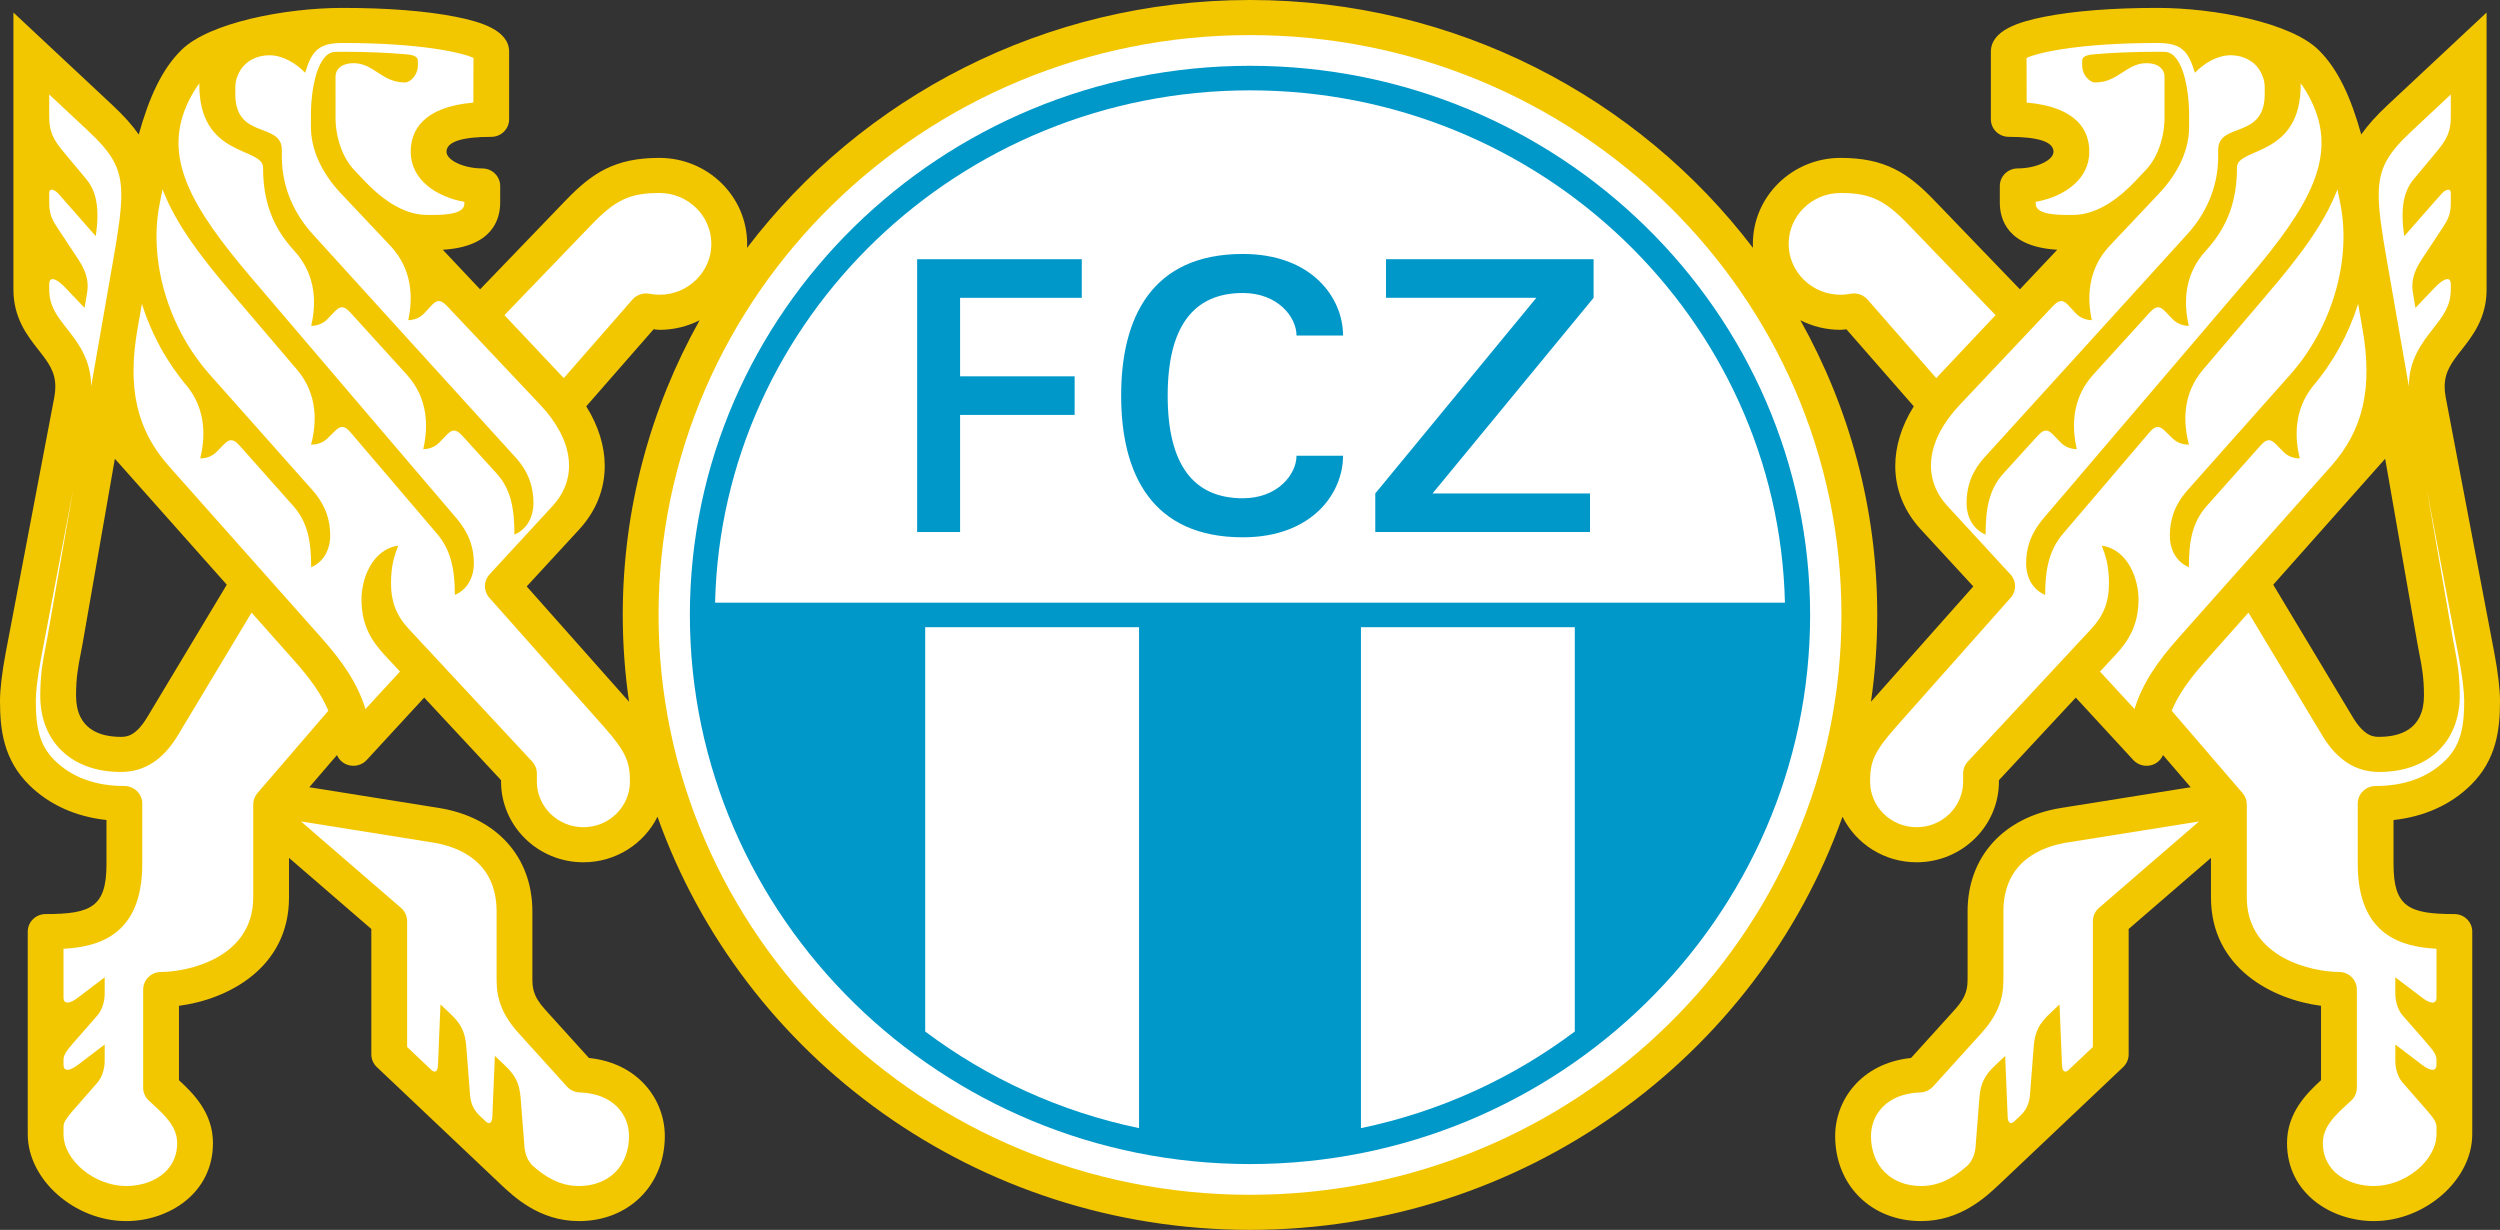 <?xml version="1.0" encoding="utf-8"?>
<!-- Generator: Adobe Illustrator 13.0.2, SVG Export Plug-In . SVG Version: 6.00 Build 14948)  -->
<!DOCTYPE svg PUBLIC "-//W3C//DTD SVG 1.0//EN" "http://www.w3.org/TR/2001/REC-SVG-20010904/DTD/svg10.dtd">
<svg version="1.0" id="Ebene_1" xmlns="http://www.w3.org/2000/svg" xmlns:xlink="http://www.w3.org/1999/xlink" x="0px" y="0px"
	 width="325.277px" height="160.02px" viewBox="0 0 325.277 160.02" enable-background="new 0 0 325.277 160.02"
	 xml:space="preserve">
<rect x="0" y="0" width="325.277" height="160.02" fill="#333333" stroke="none"/>
<path fill-rule="evenodd" clip-rule="evenodd" fill="#F3C700" d="M319.34,118.931c-5.939,0-7.916-0.942-7.916-6.507
	c0,0,0-3.463,0-5.73c3.978-0.432,7.415-1.963,10.027-4.525c3.363-3.296,3.826-7.223,3.826-10.973c0-1.48-0.27-3.752-0.737-6.236
	l-6.32-33.232c-0.098-0.517-0.144-0.985-0.144-1.419c0-1.981,0.958-3.203,2.198-4.784c1.451-1.85,3.257-4.152,3.257-7.858V1.631
	l-12.874,12.037c-1.446,1.35-2.572,2.596-3.433,3.831c-1.336-4.79-3.009-8.506-5.563-11.01c-3.62-3.547-13.507-5.461-20.972-5.461
	c-5.809,0-10.896,0.4-14.711,1.158c-3.233,0.642-6.943,1.739-6.943,4.549v8.788c0,1.261,1.041,2.282,2.327,2.282
	c3.863,0,5.822,0.653,5.822,1.94c0,1.115-2.263,2.169-4.658,2.169c-1.285,0-2.327,1.022-2.327,2.283v2.168
	c0,2.179,1.006,5.753,7.47,6.129l-4.856,5.149L251.671,26.07c-3.448-3.583-6.413-5.526-12.194-5.526
	c-6.292,0-11.41,5.018-11.41,11.186c0,0.176,0.007,0.353,0.014,0.526C213.189,12.692,189.398,0,162.639,0
	c-26.758,0-50.549,12.692-65.441,32.256c0.007-0.174,0.014-0.35,0.014-0.526c0-6.168-5.119-11.186-11.41-11.186
	c-5.782,0-8.746,1.942-12.196,5.526L62.465,37.644l-4.854-5.15c6.462-0.375,7.468-3.951,7.468-6.128v-2.168
	c0-1.26-1.042-2.283-2.328-2.283c-2.394,0-4.657-1.054-4.657-2.169c0-1.287,1.958-1.94,5.821-1.94c1.286,0,2.328-1.021,2.328-2.282
	V6.735c0-2.81-3.711-3.907-6.944-4.549c-3.814-0.758-8.901-1.158-14.71-1.158c-7.465,0-17.352,1.914-20.972,5.462
	c-2.555,2.503-4.229,6.22-5.564,11.009c-0.859-1.235-1.986-2.481-3.431-3.831L1.747,1.631v36.034c0,3.707,1.805,6.009,3.256,7.858
	c1.241,1.582,2.198,2.803,2.198,4.784c0,0.434-0.045,0.902-0.144,1.419l-6.32,33.232C0.269,87.443,0,89.715,0,91.195
	c0,3.75,0.463,7.677,3.825,10.973c2.614,2.563,6.052,4.094,10.029,4.525c0,2.268,0,5.73,0,5.73c0,5.564-1.977,6.507-7.917,6.507
	c-1.286,0-2.328,1.021-2.328,2.282v26.363c0,5.915,6.104,11.302,12.807,11.302c5.474,0,11.292-3.562,11.292-10.16
	c0-3.944-2.578-6.468-4.424-8.173c0-1.375,0-6.999,0-9.678c6.304-0.813,14.319-4.895,14.319-14.105c0,0,0-2.488,0-5.143
	c4.092,3.533,9.812,8.478,10.711,9.254c0,1.824,0,16.32,0,16.32c0,0.615,0.257,1.211,0.71,1.641l16.044,15.192
	c1.79,1.694,5.121,4.852,10.255,4.852c6.475,0,11.176-4.657,11.176-11.071c0-4.664-3.39-9.483-9.874-10.153
	c-1.009-1.116-5.672-6.266-5.672-6.266c-1.685-1.86-1.685-2.906-1.685-4.355v-8.445c0-7.105-4.667-12.266-12.179-13.467
	l-16.845-2.693c1.104-1.283,2.398-2.79,3.6-4.186c0.241,0.56,0.701,1.021,1.304,1.247c0.899,0.337,1.917,0.1,2.563-0.602
	l7.483-8.119c5.006,5.379,9.506,10.213,9.999,10.744c0,0.054,0,0.185,0,0.185c0,5.788,4.805,10.497,10.711,10.497
	c4.235,0,7.905-2.42,9.642-5.929c11.107,31.258,41.468,53.755,77.091,53.755s65.982-22.497,77.093-53.755
	c1.735,3.509,5.404,5.929,9.641,5.929c5.905,0,10.711-4.709,10.711-10.497c0,0,0-0.131,0-0.185
	c0.492-0.531,4.992-5.365,9.999-10.744l7.482,8.119c0.646,0.701,1.665,0.938,2.563,0.602c0.604-0.227,1.063-0.688,1.305-1.247
	c1.2,1.396,2.494,2.902,3.599,4.186l-16.844,2.693c-7.514,1.201-12.181,6.361-12.181,13.467v8.445c0,1.449,0,2.495-1.684,4.355
	c0,0-4.664,5.149-5.672,6.266c-6.483,0.67-9.874,5.489-9.874,10.153c0,6.414,4.701,11.071,11.177,11.071
	c5.133,0,8.465-3.157,10.254-4.852l16.045-15.192c0.453-0.43,0.71-1.025,0.71-1.641c0,0,0-14.496,0-16.32
	c0.9-0.776,6.619-5.721,10.711-9.254c0,2.654,0,5.143,0,5.143c0,9.211,8.016,13.293,14.32,14.105c0,2.679,0,8.303,0,9.678
	c-1.846,1.705-4.425,4.229-4.425,8.173c0,6.599,5.818,10.16,11.293,10.16c6.702,0,12.808-5.387,12.808-11.302v-26.363
	C321.67,119.951,320.627,118.931,319.34,118.931L319.34,118.931L319.34,118.931z M19.149,93.326
	c-1.532,2.547-2.768,2.547-3.433,2.547c-2.655,0-5.821-0.932-5.821-5.361c0-2.36,0.275-3.768,0.593-5.4l0.271-1.439l4.185-23.986
	l14.562,16.391L19.149,93.326L19.149,93.326L19.149,93.326z M68.529,76.299c1.913-2.076,6.817-7.397,6.817-7.397
	c2.234-2.424,3.337-5.288,3.337-8.277c0-2.558-0.81-5.208-2.408-7.758c2.605-2.978,7.766-8.881,8.765-10.024
	c0.254,0.017,0.51,0.072,0.762,0.072c1.882,0,3.658-0.452,5.225-1.247c-6.371,11.392-9.999,24.459-9.999,38.342
	c0,3.832,0.282,7.6,0.817,11.293C80.135,89.374,70.568,78.596,68.529,76.299L68.529,76.299L68.529,76.299z M243.434,91.303
	c0.534-3.689,0.816-7.461,0.816-11.293c0-13.883-3.627-26.951-9.999-38.342c1.565,0.795,3.343,1.247,5.226,1.247
	c0.251,0,0.508-0.056,0.761-0.072c0.999,1.143,6.16,7.046,8.765,10.024c-1.598,2.552-2.408,5.202-2.408,7.758
	c0,2.99,1.104,5.853,3.339,8.277c0,0,4.903,5.321,6.815,7.397C254.71,78.596,245.143,89.374,243.434,91.303L243.434,91.303
	L243.434,91.303z M306.13,93.326l-10.357-17.25l14.562-16.391l4.186,23.986l0.27,1.439c0.318,1.633,0.593,3.04,0.593,5.4
	c0,4.43-3.165,5.361-5.82,5.361C308.896,95.873,307.66,95.873,306.13,93.326L306.13,93.326z"/>
<path fill-rule="evenodd" clip-rule="evenodd" fill="#FFFFFF" d="M85.685,80.01c0-41.6,34.521-75.444,76.954-75.444
	c42.434,0,76.953,33.844,76.953,75.444c0,41.6-34.52,75.445-76.953,75.445C120.207,155.455,85.685,121.609,85.685,80.01
	L85.685,80.01z"/>
<path fill-rule="evenodd" clip-rule="evenodd" fill="#0098C9" d="M89.76,80.01c0,39.396,32.693,71.447,72.878,71.447
	c40.185,0,72.879-32.051,72.879-71.447c0-39.398-32.694-71.449-72.879-71.449C122.453,8.561,89.76,40.612,89.76,80.01L89.76,80.01z"
	/>
<path fill-rule="evenodd" clip-rule="evenodd" fill="#FFFFFF" d="M162.639,11.755c-37.843,0-68.729,29.757-69.598,66.656h139.198
	C231.368,41.512,200.482,11.755,162.639,11.755L162.639,11.755z"/>
<path fill-rule="evenodd" clip-rule="evenodd" fill="#FFFFFF" d="M120.378,81.607v52.602c8.073,6.063,17.532,10.437,27.825,12.574
	V81.607H120.378L120.378,81.607z"/>
<path fill-rule="evenodd" clip-rule="evenodd" fill="#FFFFFF" d="M177.074,81.607v65.176c10.294-2.138,19.752-6.511,27.824-12.574
	V81.607H177.074L177.074,81.607z"/>
<polygon fill-rule="evenodd" clip-rule="evenodd" fill="#0098C9" points="140.751,33.727 140.751,38.749 124.918,38.749 
	124.918,48.964 139.821,48.964 139.821,53.986 124.918,53.986 124.918,69.223 119.331,69.223 119.331,33.727 140.751,33.727 "/>
<polygon fill-rule="evenodd" clip-rule="evenodd" fill="#0098C9" points="178.938,69.223 178.938,64.202 199.894,38.749 
	180.336,38.749 180.336,33.727 207.344,33.727 207.344,38.749 186.389,64.202 206.879,64.202 206.879,69.223 178.938,69.223 "/>
<path fill-rule="evenodd" clip-rule="evenodd" fill="#0098C9" d="M161.708,64.83c-3.214,0-5.658-1.094-7.299-3.31
	c-1.642-2.217-2.481-5.555-2.481-10.044s0.839-7.828,2.481-10.044c1.641-2.216,4.085-3.309,7.299-3.309
	c2.289,0,4.036,0.79,5.209,1.875c1.175,1.086,1.774,2.471,1.774,3.66h3.027h3.027c0-2.444-1.008-5.099-3.143-7.141
	s-5.395-3.474-9.896-3.474c-5.915,0-9.873,2.059-12.352,5.393c-2.481,3.334-3.481,7.942-3.481,13.04c0,5.098,1,9.707,3.481,13.04
	c2.479,3.334,6.437,5.393,12.352,5.393c4.501,0,7.761-1.431,9.896-3.474c2.135-2.042,3.143-4.696,3.143-7.141h-3.027h-3.027
	c0,1.189-0.6,2.574-1.774,3.66C165.744,64.04,163.997,64.83,161.708,64.83L161.708,64.83z"/>
<path fill-rule="evenodd" clip-rule="evenodd" fill="#FFFFFF" d="M268.938,109.625c-3.091,0.492-8.272,2.313-8.272,8.962v8.445
	c0,1.786,0,4.231-2.859,7.386l-6.293,6.953c-0.425,0.468-1.027,0.744-1.665,0.766c-4.43,0.145-6.413,2.951-6.413,5.67
	c0,3.892,2.619,6.507,6.52,6.507c2.651,0,4.588-1.372,6.075-2.693c0.654-0.716,0.941-1.499,1.018-2.478l0.491-6.318
	c0.15-1.932,0.765-2.988,2.028-4.182l1.326-1.258l0.327,7.931c0.031,0.741,0.353,1.07,0.862,0.589l0.782-0.738
	c0.826-0.783,1.172-1.633,1.257-2.721l0.491-6.322c0.15-1.932,0.765-2.984,2.028-4.183l1.325-1.255l0.328,7.932
	c0.031,0.74,0.353,1.07,0.862,0.588l3.15-2.983c0-1.726,0-16.38,0-16.38c0-0.656,0.287-1.279,0.788-1.712
	c0,0,9.321-8.056,13.022-11.252C280.954,107.703,268.938,109.625,268.938,109.625L268.938,109.625z"/>
<path fill-rule="evenodd" clip-rule="evenodd" fill="#FFFFFF" d="M317.012,129.771c0,0.949-0.808,0.84-1.863,0.039l-3.492-2.65
	v2.154c0,0.914,0.304,2.063,0.949,2.8l3.223,3.686c0.806,0.921,1.184,1.507,1.184,2.038v0.68c0,0.95-0.808,0.84-1.863,0.039
	l-3.492-2.654v2.158c0,0.911,0.304,2.06,0.949,2.801l3.223,3.682c0.806,0.925,1.184,1.506,1.184,2.037v0.996
	c0,3.398-4.036,6.737-8.149,6.737c-3.195,0-6.635-1.751-6.635-5.596c0-2.126,1.617-3.615,3.181-5.054l0.524-0.486
	c0.464-0.432,0.718-1.023,0.718-1.65v-12.783c0-1.258-1.042-2.283-2.328-2.283c-3.335,0-11.991-1.743-11.991-9.699v-12.1
	c0-0.538-0.195-1.059-0.549-1.474l-9.224-10.717c0.818-1.991,2.214-4.012,4.361-6.433l5.628-6.334l9.569,15.935
	c1.939,3.229,4.374,4.799,7.444,4.799c6.364,0,10.478-3.896,10.478-9.927c0-2.793-0.345-4.554-0.676-6.258l-0.255-1.352
	L315.741,63.6l4.221,22.191c0.412,2.188,0.658,4.207,0.658,5.404c0,3.289-0.411,5.734-2.46,7.744
	c-2.253,2.207-5.302,3.328-9.064,3.328c-1.287,0-2.328,1.02-2.328,2.281v7.875c0,9.317,5.789,10.788,10.244,11.021V129.771
	L317.012,129.771z"/>
<path fill-rule="evenodd" clip-rule="evenodd" fill="#FFFFFF" d="M318.876,36.979v0.686c0,2.154-1.013,3.443-2.292,5.077
	c-1.436,1.83-3.165,4.033-3.165,7.54l-2.868-16.437c-0.653-3.744-1.056-6.381-1.056-8.45c0-3.57,1.198-5.453,4.374-8.422
	l5.007-4.679v2.886c0,1.979-0.532,2.98-1.858,4.571l-2.968,3.561c-0.989,1.184-1.466,2.703-1.45,4.805
	c0.006,0.785,0.08,1.651,0.223,2.611l4.779-5.439c0.661-0.753,1.274-0.806,1.274-0.178v1.255c0,1.522-0.389,2.245-1.074,3.281
	l-2.715,4.11c-1.192,1.808-1.345,3.1-1.143,4.317l0.331,1.988l2.577-2.705C317.865,36.294,318.876,35.838,318.876,36.979
	L318.876,36.979z"/>
<path fill-rule="evenodd" clip-rule="evenodd" fill="#FFFFFF" d="M242.992,38.979c-0.545-0.624-1.391-0.913-2.213-0.755
	c-0.438,0.084-0.877,0.125-1.303,0.125c-3.724,0-6.752-2.97-6.752-6.619c0-3.65,3.028-6.62,6.752-6.62c3.82,0,5.715,0.88,8.81,4.093
	l11.359,11.801l-7.721,8.191L242.992,38.979L242.992,38.979z"/>
<path fill-rule="evenodd" clip-rule="evenodd" fill="#FFFFFF" d="M307.386,42.784l-0.567-3.249
	c-1.221,3.891-3.235,7.602-5.946,10.792c-2.455,3.11-2.291,6.713-1.647,9.319c-0.776,0.009-1.563-0.281-2.114-0.843l-0.837-0.853
	c-0.647-0.66-1.16-1.11-2.158,0.016l-6.995,7.866c-1.863,2.097-2.327,4.54-2.327,7.964c-1.631-0.685-2.477-2.283-2.477-4.108
	c0-1.827,0.467-3.84,2.328-5.936l13.348-15.023c5.379-6.054,7.945-14.714,6.541-22.063c-0.134-0.697-0.27-1.372-0.404-2.037
	c-1.767,4.663-5.304,9.163-9.16,13.685l-8.316,9.761c-2.783,3.258-2.575,7.051-1.851,9.771c-0.775,0.023-1.567-0.252-2.129-0.805
	l-0.854-0.838c-0.66-0.648-1.181-1.089-2.158,0.055l-11.238,13.181c-1.863,2.185-2.328,4.769-2.328,7.965
	c-1.631-0.686-2.475-2.283-2.475-4.11c0-1.826,0.465-3.752,2.328-5.935l26.521-31.094c8.088-9.484,11.795-15.989,8.224-23.186
	c-0.427-0.857-0.873-1.597-1.35-2.235c0.115,9.726-8.293,8.237-8.293,10.958c0,4.166-1.107,7.583-3.981,10.744l-0.127,0.144
	c-2.885,3.172-2.794,6.971-2.154,9.71c-0.775,0-1.558-0.3-2.104-0.869l-0.826-0.864c-0.64-0.667-1.146-1.124-2.158-0.009
	l-7.335,8.071c-2.885,3.173-2.794,6.971-2.152,9.71c-0.777,0-1.56-0.299-2.104-0.867l-0.828-0.863
	c-0.64-0.668-1.146-1.125-2.158-0.01l-4.448,4.896c-1.861,2.049-2.328,4.539-2.328,7.963c-1.63-0.685-2.476-2.283-2.476-4.109
	s0.466-3.885,2.33-5.935l26.436-29.094c2.324-2.559,3.969-6.021,3.969-9.988v-0.913c0-3.709,6.055-1.313,6.055-7.248V11.3
	c0-0.99-0.466-2.132-1.241-2.892c-0.777-0.761-1.939-1.217-3.184-1.217c-1.783,0-3.491,1.065-4.655,2.282
	c-0.873-2.911-1.804-3.881-4.89-3.881c-9.883,0-15.392,1.194-17.017,1.942c0,0.991,0.018,3.658,0.018,5.811
	c6.651,0.589,8.15,3.722,8.15,6.399c0,3.622-3.29,5.857-6.984,6.521c0,0.009,0,0.099,0,0.099c0,0.52,0,1.599,3.958,1.599h0.932
	c3.376,0,6.351-2.566,8.141-4.463l1.341-1.423c1.509-1.602,2.393-4.216,2.393-6.784V9.93c0-0.913-0.814-1.712-2.327-1.712
	c-2.679,0-3.668,2.511-6.695,2.511c-0.757,0-1.688-1.027-1.688-2.168c0-0.384,0-0.584,0-0.685c0-0.514,0.595-0.729,1.461-0.805
	c2.292-0.203,5.059-0.335,8.319-0.335c0.322,0,0.646,0.003,0.969,0.011c2.29,0.055,3.163,4.744,3.163,8.206v1.597
	c0,2.74-1.245,5.797-3.902,8.615l-6.438,6.82c-2.938,3.123-2.916,6.922-2.324,9.672c-0.777-0.013-1.555-0.326-2.088-0.904
	l-0.812-0.877c-0.627-0.68-1.126-1.144-2.158-0.047L254.97,52.69c-4.338,4.602-4.929,9.519-1.581,13.15l8.198,8.9
	c0.792,0.857,0.803,2.158,0.029,3.028l-14.936,16.825c-2.899,3.268-3.363,4.58-3.363,7.103c0,3.271,2.716,5.933,6.055,5.933
	s6.054-2.662,6.054-5.933v-1.07c0-0.57,0.217-1.116,0.608-1.538l16.047-17.244c1.706-1.832,2.32-3.66,2.32-5.943
	c0-2.396-0.466-3.652-0.931-4.908c3.435,0.513,4.773,4.394,4.773,6.962c0,3.271-1.2,5.334-3.002,7.266
	c-0.66,0.709-1.332,1.432-2.008,2.158c1.341,1.453,3.02,3.278,4.493,4.877c1.028-3.375,3.042-6.241,5.683-9.215l19.903-22.403
	C307.543,55.876,308.712,50.394,307.386,42.784L307.386,42.784z"/>
<path fill-rule="evenodd" clip-rule="evenodd" fill="#FFFFFF" d="M56.34,109.625c3.09,0.492,8.273,2.313,8.273,8.962v8.445
	c0,1.786,0,4.231,2.858,7.386l6.294,6.953c0.424,0.468,1.025,0.744,1.665,0.766c4.429,0.145,6.413,2.951,6.413,5.67
	c0,3.892-2.62,6.507-6.519,6.507c-2.653,0-4.588-1.372-6.075-2.693c-0.654-0.716-0.941-1.499-1.018-2.478l-0.493-6.318
	c-0.149-1.932-0.764-2.988-2.027-4.182l-1.325-1.258l-0.329,7.931c-0.03,0.741-0.352,1.07-0.863,0.589l-0.782-0.738
	c-0.827-0.783-1.17-1.633-1.255-2.721l-0.493-6.322c-0.149-1.932-0.764-2.984-2.028-4.183l-1.325-1.255l-0.329,7.932
	c-0.03,0.74-0.353,1.07-0.862,0.588l-3.15-2.983c0-1.726,0-16.38,0-16.38c0-0.656-0.287-1.279-0.789-1.712
	c0,0-9.321-8.056-13.021-11.252C44.324,107.703,56.34,109.625,56.34,109.625L56.34,109.625z"/>
<path fill-rule="evenodd" clip-rule="evenodd" fill="#FFFFFF" d="M8.266,129.771c0,0.949,0.808,0.84,1.864,0.039l3.492-2.65v2.154
	c0,0.914-0.304,2.063-0.95,2.8L9.45,135.8c-0.807,0.921-1.184,1.507-1.184,2.038v0.68c0,0.95,0.808,0.84,1.864,0.039l3.492-2.654
	v2.158c0,0.911-0.304,2.06-0.95,2.801l-3.222,3.682c-0.807,0.925-1.184,1.506-1.184,2.037v0.996c0,3.398,4.036,6.737,8.15,6.737
	c3.195,0,6.635-1.751,6.635-5.596c0-2.126-1.617-3.615-3.181-5.054l-0.525-0.486c-0.464-0.432-0.717-1.023-0.717-1.65v-12.783
	c0-1.258,1.043-2.283,2.328-2.283c3.335,0,11.991-1.743,11.991-9.699v-12.1c0-0.538,0.194-1.059,0.549-1.474l9.224-10.717
	c-0.818-1.991-2.214-4.012-4.362-6.433l-5.628-6.334L23.161,95.64c-1.938,3.229-4.374,4.799-7.444,4.799
	c-6.365,0-10.478-3.896-10.478-9.927c0-2.793,0.344-4.554,0.676-6.258l0.254-1.352L9.537,63.6L5.315,85.791
	c-0.412,2.188-0.659,4.207-0.659,5.404c0,3.289,0.412,5.734,2.461,7.744c2.252,2.207,5.302,3.328,9.065,3.328
	c1.286,0,2.328,1.02,2.328,2.281v7.875c0,9.317-5.79,10.788-10.245,11.021V129.771L8.266,129.771z"/>
<path fill-rule="evenodd" clip-rule="evenodd" fill="#FFFFFF" d="M6.404,36.979v0.686c0,2.154,1.011,3.443,2.291,5.077
	c1.435,1.83,3.163,4.033,3.165,7.541l2.868-16.438c0.653-3.744,1.055-6.38,1.055-8.45c0-3.569-1.198-5.453-4.374-8.422l-5.005-4.679
	v2.887c0,1.978,0.528,2.979,1.856,4.57l2.969,3.561c0.989,1.185,1.465,2.703,1.45,4.805c-0.006,0.785-0.08,1.651-0.222,2.611
	l-4.78-5.44c-0.662-0.752-1.272-0.804-1.272-0.177v1.255c0,1.522,0.388,2.245,1.073,3.281l2.714,4.11
	c1.192,1.808,1.345,3.1,1.142,4.317l-0.331,1.988l-2.576-2.705C7.413,36.294,6.404,35.838,6.404,36.979L6.404,36.979z"/>
<path fill-rule="evenodd" clip-rule="evenodd" fill="#FFFFFF" d="M82.285,38.979c0.545-0.624,1.391-0.913,2.214-0.755
	c0.438,0.084,0.876,0.125,1.303,0.125c3.723,0,6.752-2.97,6.752-6.619c0-3.65-3.029-6.62-6.752-6.62
	c-3.822,0-5.716,0.88-8.809,4.093L65.632,41.004l7.721,8.191L82.285,38.979L82.285,38.979z"/>
<path fill-rule="evenodd" clip-rule="evenodd" fill="#FFFFFF" d="M17.893,42.784l0.567-3.249c1.22,3.891,3.237,7.602,5.947,10.792
	c2.454,3.11,2.289,6.713,1.646,9.319c0.777,0.009,1.563-0.281,2.116-0.843l0.836-0.853c0.648-0.66,1.161-1.11,2.159,0.016
	l6.995,7.866c1.863,2.097,2.329,4.54,2.329,7.964c1.629-0.685,2.475-2.283,2.475-4.108c0-1.827-0.465-3.84-2.328-5.935
	L27.286,48.728c-5.379-6.055-7.947-14.714-6.542-22.063c0.134-0.697,0.269-1.372,0.404-2.037c1.767,4.663,5.303,9.164,9.16,13.685
	l8.317,9.761c2.783,3.258,2.574,7.051,1.849,9.771c0.776,0.023,1.568-0.253,2.129-0.805l0.854-0.838
	c0.66-0.648,1.179-1.089,2.156,0.055l11.24,13.181c1.863,2.185,2.328,4.769,2.328,7.965c1.629-0.686,2.475-2.283,2.475-4.11
	c0-1.826-0.466-3.752-2.328-5.935L32.81,36.263c-8.089-9.483-11.796-15.988-8.225-23.185c0.426-0.857,0.873-1.597,1.351-2.235
	c-0.116,9.726,8.292,8.238,8.292,10.958c0,4.166,1.108,7.583,3.981,10.745l0.128,0.143c2.884,3.172,2.793,6.971,2.154,9.71
	c0.776,0,1.56-0.3,2.104-0.869l0.826-0.864c0.64-0.667,1.146-1.123,2.159-0.009l7.334,8.071c2.884,3.173,2.793,6.971,2.154,9.71
	c0.775,0,1.559-0.299,2.103-0.867l0.828-0.863c0.639-0.668,1.145-1.125,2.157-0.01l4.449,4.896c1.862,2.049,2.328,4.539,2.328,7.963
	c1.629-0.686,2.475-2.283,2.475-4.109s-0.466-3.885-2.329-5.935L40.643,30.418c-2.326-2.559-3.97-6.021-3.97-9.988v-0.913
	c0-3.709-6.054-1.313-6.054-7.248V11.3c0-0.99,0.466-2.132,1.242-2.892c0.776-0.761,1.94-1.217,3.182-1.217
	c1.785,0,3.492,1.065,4.657,2.282c0.873-2.911,1.805-3.881,4.889-3.881c9.882,0,15.392,1.194,17.016,1.942
	c0,0.991-0.018,3.658-0.018,5.811c-6.651,0.589-8.149,3.722-8.149,6.399c0,3.621,3.29,5.858,6.985,6.521c0,0.009,0,0.099,0,0.099
	c0,0.52,0,1.599-3.958,1.599h-0.932c-3.376,0-6.353-2.566-8.141-4.462l-1.341-1.424c-1.508-1.602-2.393-4.216-2.393-6.784V9.93
	c0-0.913,0.814-1.712,2.328-1.712c2.678,0,3.667,2.511,6.695,2.511c0.756,0,1.687-1.027,1.687-2.168c0-0.383,0-0.584,0-0.685
	c0-0.514-0.593-0.729-1.459-0.805c-2.293-0.203-5.06-0.335-8.32-0.335c-0.322,0-0.645,0.003-0.97,0.011
	c-2.29,0.055-3.163,4.744-3.163,8.206v1.597c0,2.74,1.246,5.797,3.904,8.615l6.437,6.82c2.938,3.123,2.916,6.922,2.325,9.671
	c0.776-0.012,1.554-0.325,2.087-0.903l0.812-0.878c0.626-0.679,1.125-1.143,2.158-0.046L70.308,52.69
	c4.338,4.602,4.93,9.519,1.582,13.15l-8.2,8.9c-0.789,0.857-0.802,2.158-0.028,3.028l14.935,16.825
	c2.9,3.268,3.364,4.58,3.364,7.103c0,3.271-2.716,5.933-6.054,5.933c-3.338,0-6.054-2.662-6.054-5.933v-1.07
	c0-0.57-0.217-1.116-0.608-1.538L53.196,81.844c-1.706-1.832-2.321-3.66-2.321-5.943c0-2.396,0.466-3.652,0.931-4.908
	c-3.434,0.513-4.772,4.394-4.772,6.962c0,3.271,1.2,5.334,3.001,7.266c0.661,0.709,1.332,1.432,2.008,2.158
	c-1.34,1.453-3.02,3.278-4.494,4.877c-1.028-3.375-3.042-6.241-5.682-9.215L21.965,60.638
	C17.734,55.877,16.564,50.394,17.893,42.784L17.893,42.784z"/>
</svg>

